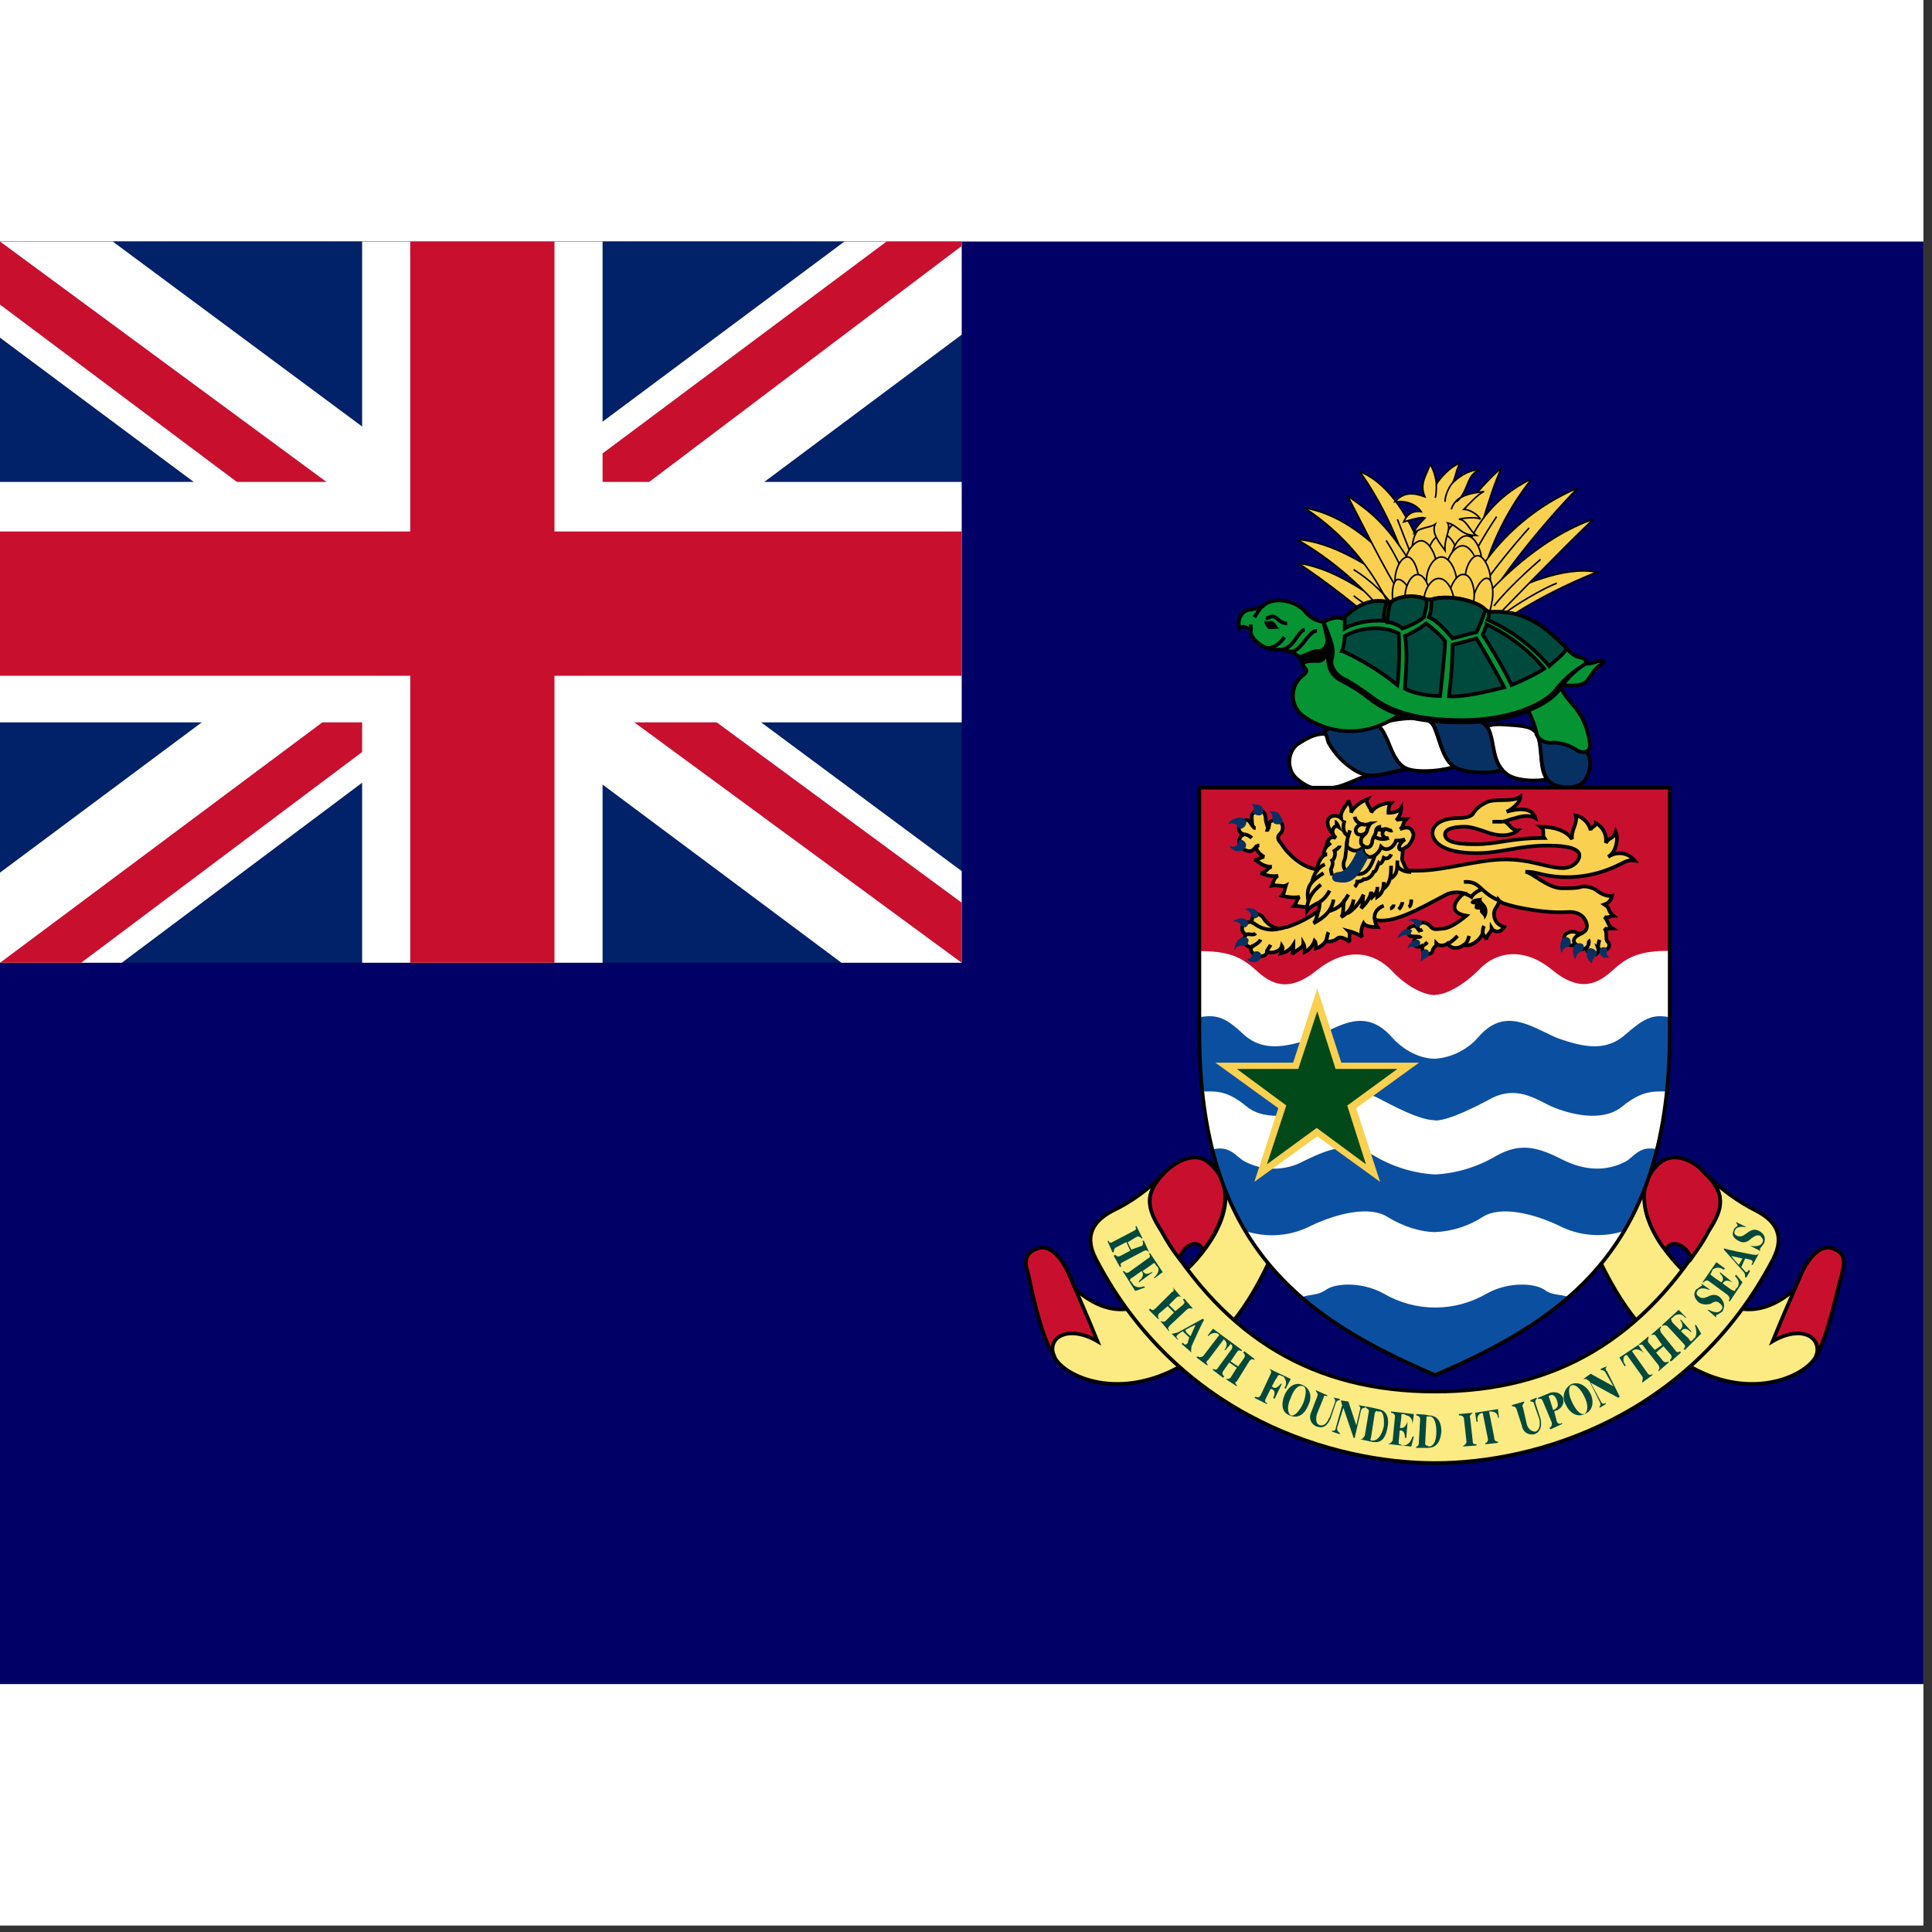 <svg width="75" height="75" viewBox="0 0 75 75" fill="none" xmlns="http://www.w3.org/2000/svg">
<rect x="0" y="0" width="75" height="75" fill="#333333" stroke="none"/>
<rect width="74.667" height="74.75" fill="white"/>
<g clip-path="url(#clip0_1_66678)">
<path d="M0 9.375H74.667V65.375H0V9.375Z" fill="#000066"/>
<path d="M0 9.375H37.333V37.375H0V9.375Z" fill="#012169"/>
<path d="M4.375 9.375L18.608 19.933L32.783 9.375H37.333V12.992L23.333 23.433L37.333 33.817V37.375H32.667L18.667 26.933L4.725 37.375H0V33.875L13.942 23.492L0 13.108V9.375H4.375Z" fill="white"/>
<path d="M24.733 25.767L37.333 35.042V37.375L21.525 25.767H24.733ZM14 26.933L14.35 28.975L3.15 37.375H0L14 26.933ZM37.333 9.375V9.55L22.808 20.517L22.925 17.95L34.417 9.375H37.333ZM0 9.375L13.942 19.642H10.442L0 11.825V9.375Z" fill="#C8102E"/>
<path d="M14.058 9.375V37.375H23.392V9.375H14.058ZM0 18.708V28.042H37.333V18.708H0Z" fill="white"/>
<path d="M0 20.633V26.233H37.333V20.633H0ZM15.925 9.375V37.375H21.525V9.375H15.925Z" fill="#C8102E"/>
<path d="M40.898 52.607C41.193 53.38 43.287 54.407 45.727 53.095C47.384 52.16 48.451 50.859 49.478 48.521C49.763 47.931 49.915 47.199 49.234 46.762C48.695 46.366 47.811 45.928 47.424 45.542C47.231 45.339 47.038 45.197 46.896 45.054C46.997 45.156 47.089 45.247 47.18 45.39C48.156 46.559 47.14 48.267 46.062 49.293C45.279 50.025 43.877 51.825 41.823 50.117C41.386 49.73 40.359 51.337 40.908 52.607H40.898Z" fill="#FCEA83" stroke="black" stroke-width="0.142"/>
<path d="M70.521 52.607C70.176 53.38 68.082 54.407 65.692 53.095C64.046 52.16 62.968 50.859 61.901 48.521C61.657 47.931 61.504 47.199 62.185 46.762C62.724 46.366 63.608 45.928 63.995 45.542C64.188 45.339 64.33 45.197 64.523 45.054C64.422 45.156 64.33 45.247 64.239 45.39C63.263 46.559 64.279 48.267 65.306 49.293C66.089 50.025 67.543 51.825 69.596 50.117C70.033 49.73 71.009 51.337 70.511 52.607H70.521Z" fill="#FCEA83" stroke="black" stroke-width="0.142"/>
<path d="M55.71 56.796C59.603 56.796 65.601 55.037 68.824 48.897C69.352 47.88 68.824 47.342 68.183 47.006C67.459 46.641 66.8 46.161 66.231 45.583C67.014 46.365 66.862 46.904 66.333 47.779C63.842 51.926 60.437 54.02 55.71 54.02C50.983 54.02 47.577 51.926 45.086 47.779C44.558 46.904 44.405 46.365 45.137 45.593C44.577 46.178 43.916 46.657 43.185 47.006C42.555 47.342 42.016 47.88 42.555 48.897C45.767 55.037 51.806 56.796 55.71 56.796Z" fill="#FCEA83" stroke="black" stroke-width="0.142"/>
<path d="M46.692 48.561C46.591 48.073 45.971 48.267 45.778 48.856C45.514 48.519 45.283 48.158 45.086 47.779C44.507 46.904 44.405 46.315 45.239 45.491C45.625 45.105 46.408 44.658 46.936 45.146C48.055 46.071 47.475 47.585 46.692 48.561Z" fill="#C8102E" stroke="black" stroke-width="0.142"/>
<path d="M64.676 48.561C64.778 48.073 65.459 48.267 65.652 48.856C65.896 48.511 66.14 48.175 66.333 47.779C66.912 46.904 67.014 46.315 66.129 45.491C65.794 45.105 65.011 44.658 64.432 45.146C63.354 46.071 63.893 47.585 64.676 48.561Z" fill="#C8102E" stroke="black" stroke-width="0.142"/>
<path d="M40.898 52.607C40.41 51.876 40.024 49.964 39.922 49.486C39.78 49.049 39.729 48.653 40.268 48.47C40.806 48.267 41.284 48.948 41.528 49.537C41.772 50.117 42.169 50.991 42.606 52.069C41.528 51.438 40.654 51.865 40.898 52.607Z" fill="#C8102E" stroke="black" stroke-width="0.142"/>
<path d="M70.521 52.607C70.958 51.876 71.345 49.964 71.497 49.486C71.599 49.049 71.69 48.653 71.151 48.47C70.613 48.267 70.135 48.948 69.891 49.537C69.647 50.117 69.251 50.991 68.813 52.069C69.891 51.438 70.714 51.865 70.521 52.607Z" fill="#C8102E" stroke="black" stroke-width="0.142"/>
<path d="M43.724 48.216L43.338 48.419C43.236 48.46 43.236 48.561 43.236 48.612H43.185L42.992 48.175H43.043C43.043 48.216 43.094 48.277 43.185 48.216L44.019 47.779C44.12 47.728 44.12 47.677 44.07 47.636L44.11 47.585L44.354 48.073H44.314C44.263 48.023 44.212 47.972 44.11 48.023L43.775 48.226L43.917 48.511L44.314 48.368C44.415 48.317 44.354 48.216 44.354 48.165H44.405L44.608 48.612C44.558 48.561 44.507 48.511 44.405 48.561L43.582 48.998C43.48 49.049 43.48 49.1 43.531 49.141L43.48 49.192L43.236 48.755L43.287 48.704C43.338 48.755 43.389 48.805 43.49 48.755L43.877 48.551L43.724 48.216Z" fill="#00493D"/>
<path d="M44.558 48.856C44.659 48.805 44.659 48.755 44.598 48.653H44.649L45.137 49.385L44.802 49.629V49.588C44.995 49.436 44.995 49.242 44.944 49.192C44.893 49.141 44.842 49.09 44.842 49.049C44.802 49.049 44.802 48.998 44.7 49.1L44.354 49.344C44.405 49.385 44.456 49.537 44.7 49.385H44.751L44.212 49.781V49.73C44.456 49.527 44.354 49.385 44.314 49.344L43.968 49.588C43.866 49.629 43.866 49.69 43.866 49.73C43.917 49.73 43.917 49.781 43.968 49.832C44.019 49.934 44.171 50.025 44.405 49.934L44.456 49.974L44.07 50.117L43.582 49.344H43.633C43.673 49.385 43.734 49.446 43.826 49.385L44.558 48.856Z" fill="#00493D"/>
<path d="M45.33 50.706L44.995 50.991C44.944 51.042 44.944 51.144 44.995 51.194H44.944L44.598 50.849L44.649 50.798C44.7 50.849 44.751 50.9 44.852 50.798L45.483 50.168C45.584 50.117 45.584 50.066 45.523 49.964L45.869 50.371C45.818 50.31 45.727 50.31 45.666 50.371L45.381 50.656L45.625 50.9L45.92 50.656C46.022 50.554 45.971 50.513 45.92 50.452L45.971 50.411L46.306 50.798H46.255C46.215 50.798 46.154 50.757 46.062 50.849L45.432 51.438C45.33 51.54 45.33 51.581 45.381 51.631V51.682L45.046 51.286C45.086 51.286 45.188 51.337 45.239 51.286L45.574 50.95L45.33 50.706Z" fill="#00493D"/>
<path d="M46.062 51.733L46.215 51.875L46.408 51.438C46.408 51.438 46.255 51.479 46.011 51.632L46.062 51.733L46.011 51.774L45.91 51.672C45.869 51.723 45.818 51.723 45.767 51.774C45.625 51.875 45.666 51.926 45.727 51.977V52.018L45.483 51.774H45.523L45.727 51.723L46.692 51.194L46.743 51.235C46.743 51.235 46.692 51.286 46.255 52.262C46.255 52.363 46.215 52.404 46.255 52.506L45.869 52.17L45.92 52.119C45.971 52.221 46.062 52.221 46.113 52.119C46.113 52.069 46.164 51.967 46.164 51.916L46.011 51.774L46.062 51.723V51.733Z" fill="#00493D"/>
<path d="M46.449 52.699L46.499 52.648C46.55 52.699 46.601 52.699 46.703 52.648L47.333 51.825L47.282 51.774C47.18 51.723 47.038 51.723 46.896 51.876V51.825L47.089 51.581L47.821 52.12L47.577 52.404H47.526C47.668 52.262 47.628 52.069 47.526 52.018V51.967L46.896 52.801C46.794 52.851 46.845 52.943 46.896 52.994H46.845L46.449 52.699Z" fill="#00493D"/>
<path d="M47.719 52.892L47.475 53.238C47.424 53.339 47.475 53.38 47.526 53.441L47.475 53.482L47.089 53.187V53.136C47.191 53.187 47.231 53.187 47.282 53.095L47.821 52.363C47.861 52.262 47.821 52.211 47.77 52.16L47.821 52.119L48.207 52.404V52.455C48.105 52.404 48.065 52.404 48.004 52.506L47.77 52.851L48.065 53.044L48.309 52.699C48.349 52.597 48.309 52.556 48.258 52.506L48.309 52.455L48.695 52.75V52.8C48.644 52.75 48.553 52.75 48.492 52.851L48.014 53.624C47.912 53.675 47.963 53.726 48.014 53.776V53.817L47.577 53.532H47.628C47.668 53.532 47.729 53.532 47.77 53.482L48.014 53.095L47.719 52.892Z" fill="#00493D"/>
<path d="M48.695 54.264L48.746 54.214C48.797 54.264 48.888 54.264 48.939 54.163L49.325 53.339C49.376 53.238 49.325 53.187 49.275 53.136L50.108 53.532L49.905 53.919L49.864 53.868C50.007 53.675 49.864 53.482 49.813 53.431C49.763 53.431 49.712 53.38 49.671 53.38C49.62 53.38 49.62 53.38 49.569 53.482C49.519 53.532 49.376 53.817 49.376 53.817C49.427 53.868 49.519 53.97 49.722 53.715H49.763L49.478 54.305L49.427 54.264C49.569 53.959 49.376 53.919 49.325 53.919L49.132 54.305C49.081 54.407 49.132 54.458 49.183 54.458V54.508L48.695 54.264Z" fill="#00493D"/>
<path d="M50.108 54.946C49.966 54.844 49.966 54.549 50.108 54.264C50.21 53.959 50.403 53.726 50.596 53.817C50.739 53.868 50.698 54.163 50.596 54.458C50.444 54.793 50.251 54.986 50.108 54.946H50.057C50.403 55.088 50.647 54.895 50.789 54.549C50.932 54.264 50.891 53.919 50.586 53.776C50.301 53.624 50.007 53.817 49.864 54.163C49.722 54.508 49.763 54.844 50.068 54.946H50.108Z" fill="#00493D"/>
<path d="M51.613 55.037L51.816 54.458C51.857 54.356 51.816 54.305 51.765 54.254L52.009 54.305V54.356C51.958 54.356 51.907 54.356 51.857 54.458L51.663 55.037C51.562 55.281 51.42 55.474 51.135 55.383C50.932 55.332 50.789 55.088 50.891 54.844L51.135 54.214C51.176 54.112 51.135 54.061 51.084 54.01V53.97L51.521 54.163V54.214C51.47 54.163 51.379 54.163 51.379 54.264L51.125 54.885C51.074 55.078 51.074 55.271 51.226 55.322C51.369 55.373 51.511 55.271 51.602 55.027L51.613 55.037Z" fill="#00493D"/>
<path d="M52.06 54.407C52.06 54.356 52.06 54.356 52.009 54.356L52.345 54.407L52.65 55.332L52.792 54.742C52.833 54.641 52.792 54.6 52.741 54.549L53.026 54.6L52.985 54.651C52.934 54.651 52.883 54.651 52.833 54.752L52.589 55.82H52.548L52.151 54.651L51.907 55.434C51.907 55.576 51.958 55.576 52.009 55.627V55.678L51.714 55.576V55.525C51.765 55.576 51.857 55.525 51.857 55.423L52.101 54.549L52.06 54.407Z" fill="#00493D"/>
<path d="M53.717 55.383C53.615 55.82 53.412 55.921 53.321 55.921H53.219C53.219 55.921 53.178 55.871 53.219 55.82L53.371 54.844C53.422 54.793 53.422 54.742 53.473 54.793H53.575C53.666 54.793 53.758 54.996 53.717 55.383L53.859 55.434C53.961 54.946 53.758 54.742 53.514 54.702C53.321 54.651 53.026 54.6 53.026 54.6V54.651C53.077 54.702 53.178 54.702 53.127 54.854L52.985 55.718C52.934 55.82 52.883 55.871 52.833 55.871H52.792L53.27 55.972C53.514 56.013 53.758 55.972 53.859 55.434L53.717 55.383Z" fill="#00493D"/>
<path d="M54.154 54.986C54.154 54.885 54.053 54.844 54.002 54.844V54.793L54.886 54.895L54.835 55.281C54.835 55.037 54.683 54.946 54.591 54.946C54.541 54.895 54.49 54.895 54.439 54.895C54.398 54.895 54.398 54.895 54.398 55.037L54.347 55.434C54.398 55.434 54.541 55.474 54.642 55.19L54.591 55.82H54.541C54.541 55.525 54.398 55.525 54.337 55.525L54.297 55.962C54.297 56.064 54.297 56.064 54.347 56.064L54.449 56.115C54.591 56.115 54.734 56.064 54.835 55.769H54.886L54.785 56.155L53.859 56.054C53.961 56.054 54.002 56.013 54.063 55.922L54.154 54.986Z" fill="#00493D"/>
<path d="M55.76 55.576C55.76 56.013 55.608 56.155 55.466 56.155C55.415 56.115 55.415 56.115 55.364 56.115L55.323 56.064L55.374 55.047C55.374 54.986 55.374 54.986 55.415 54.986H55.516C55.618 54.986 55.76 55.139 55.76 55.576H55.953C55.953 55.088 55.71 54.946 55.466 54.946C55.262 54.895 54.978 54.895 54.978 54.895V54.946C55.028 54.946 55.13 54.986 55.13 55.088L55.079 56.013C55.079 56.115 55.028 56.155 54.978 56.155V56.206H55.415C55.659 56.206 55.903 56.105 55.953 55.576H55.75H55.76Z" fill="#00493D"/>
<path d="M57.173 55.962C57.173 56.064 57.224 56.064 57.316 56.064V56.115L56.777 56.155C56.828 56.115 56.929 56.054 56.929 55.962L56.828 55.047C56.777 54.946 56.726 54.946 56.635 54.946V54.895L57.173 54.844C57.123 54.895 57.021 54.946 57.072 55.047L57.173 55.962Z" fill="#00493D"/>
<path d="M57.661 56.064V56.013C57.712 56.013 57.763 55.962 57.763 55.871L57.56 54.854H57.509C57.407 54.895 57.316 54.986 57.367 55.19H57.316L57.265 54.844L58.149 54.702L58.19 55.037H58.149C58.149 54.844 57.997 54.793 57.844 54.793H57.804L58.007 55.81C58.007 55.911 58.048 55.962 58.149 55.962V56.013L57.661 56.064Z" fill="#00493D"/>
<path d="M59.756 55.088L59.552 54.508C59.552 54.407 59.461 54.407 59.41 54.407V54.356L59.654 54.254V54.305C59.603 54.356 59.603 54.356 59.603 54.458L59.806 55.088C59.847 55.291 59.847 55.576 59.562 55.678C59.359 55.718 59.125 55.627 59.075 55.332L58.871 54.702C58.831 54.6 58.78 54.6 58.729 54.6L58.678 54.549L59.166 54.407V54.458C59.125 54.508 59.064 54.559 59.125 54.651L59.268 55.281C59.318 55.484 59.471 55.576 59.603 55.576C59.756 55.525 59.806 55.332 59.756 55.088Z" fill="#00493D"/>
<path d="M60.294 54.742C60.528 54.641 60.487 54.508 60.437 54.356C60.386 54.214 60.294 54.112 60.193 54.163C60.142 54.163 60.091 54.214 60.142 54.264L60.294 54.742L60.335 54.793L60.437 55.19C60.487 55.291 60.579 55.291 60.64 55.23V55.281L60.193 55.484L60.142 55.434C60.243 55.383 60.243 55.332 60.243 55.23L59.898 54.407C59.847 54.264 59.796 54.305 59.705 54.305V54.264L60.193 54.061C60.396 54.02 60.579 54.061 60.681 54.264C60.731 54.508 60.63 54.651 60.437 54.752C60.386 54.752 60.335 54.793 60.335 54.793L60.294 54.742Z" fill="#00493D"/>
<path d="M61.504 54.885C61.362 54.946 61.169 54.742 61.016 54.407C60.874 54.112 60.874 53.817 61.016 53.776C61.169 53.726 61.362 53.919 61.504 54.214C61.657 54.508 61.657 54.793 61.504 54.895C61.809 54.793 61.901 54.458 61.748 54.112C61.606 53.817 61.311 53.624 61.016 53.726C60.948 53.76 60.887 53.808 60.837 53.866C60.788 53.924 60.751 53.992 60.728 54.065C60.705 54.138 60.697 54.215 60.705 54.291C60.712 54.367 60.735 54.441 60.772 54.508C60.925 54.844 61.219 55.037 61.504 54.895V54.885Z" fill="#00493D"/>
<path d="M61.555 53.533H61.463L61.748 53.329L62.633 53.817L62.328 53.289C62.287 53.187 62.185 53.187 62.145 53.187V53.136L62.389 53.034C62.338 53.095 62.287 53.136 62.389 53.238L62.877 54.214L62.826 54.264L61.748 53.675L62.145 54.407C62.185 54.508 62.287 54.508 62.338 54.458V54.508L62.094 54.651V54.6C62.145 54.549 62.145 54.498 62.094 54.407L61.707 53.624L61.555 53.522V53.533Z" fill="#00493D"/>
<path d="M63.751 53.675V53.624C63.751 53.573 63.802 53.522 63.751 53.431L63.161 52.607H63.11C63.009 52.648 62.968 52.851 63.11 52.994L63.07 53.044L62.866 52.699L63.598 52.211L63.802 52.516C63.649 52.363 63.497 52.363 63.405 52.414L63.354 52.455L63.944 53.288C63.995 53.39 64.086 53.39 64.147 53.339V53.38L63.751 53.675Z" fill="#00493D"/>
<path d="M64.29 52.506L64.574 52.851C64.625 52.892 64.727 52.892 64.778 52.851V52.892L64.381 53.238V53.187C64.432 53.136 64.432 53.085 64.381 52.994L63.802 52.262C63.751 52.16 63.7 52.211 63.598 52.211L63.995 51.876V51.926C63.995 51.967 63.944 52.028 63.995 52.12L64.239 52.404L64.523 52.211L64.29 51.876C64.239 51.774 64.137 51.825 64.086 51.825L64.483 51.479V51.53C64.432 51.581 64.432 51.632 64.483 51.733L65.062 52.455C65.113 52.506 65.164 52.506 65.215 52.455L65.255 52.506L64.869 52.851L64.818 52.801C64.869 52.75 64.92 52.699 64.869 52.597L64.574 52.262L64.29 52.506Z" fill="#00493D"/>
<path d="M64.727 51.479C64.676 51.438 64.574 51.438 64.523 51.479V51.438L65.164 50.849L65.459 51.144H65.408C65.255 50.94 65.062 51.042 64.971 51.093C64.971 51.144 64.92 51.144 64.869 51.194C64.869 51.194 64.869 51.235 64.92 51.337L65.215 51.632C65.255 51.581 65.408 51.479 65.215 51.235H65.255L65.652 51.682V51.723C65.408 51.479 65.306 51.621 65.255 51.682L65.56 51.967C65.601 52.069 65.652 52.069 65.652 52.069L65.794 51.926C65.845 51.876 65.896 51.723 65.794 51.438H65.845L66.038 51.774L65.408 52.404L65.357 52.364C65.408 52.313 65.459 52.262 65.357 52.16L64.727 51.479Z" fill="#00493D"/>
<path d="M65.896 50.117C65.845 50.168 65.845 50.269 65.936 50.32C66.038 50.412 66.14 50.412 66.333 50.32C66.434 50.269 66.618 50.218 66.77 50.361C67.014 50.605 66.912 50.798 66.872 50.9C66.821 50.95 66.719 51.001 66.668 51.042C66.618 51.042 66.618 51.042 66.618 51.093V51.144L66.282 50.849H66.333C66.526 50.95 66.719 50.991 66.821 50.849C66.922 50.747 66.821 50.645 66.77 50.605C66.668 50.503 66.567 50.503 66.424 50.605C66.282 50.656 66.089 50.656 65.936 50.554C65.743 50.361 65.743 50.218 65.835 50.066L66.038 49.924C66.089 49.924 66.089 49.924 66.038 49.822L66.384 50.066H66.333C66.089 49.964 65.936 50.025 65.896 50.117Z" fill="#00493D"/>
<path d="M66.333 49.73C66.231 49.68 66.18 49.73 66.13 49.781H66.089L66.628 48.998L66.963 49.242L66.912 49.293C66.852 49.241 66.774 49.212 66.694 49.212C66.614 49.212 66.536 49.241 66.475 49.293C66.475 49.344 66.424 49.395 66.424 49.436C66.384 49.436 66.384 49.486 66.475 49.537C66.526 49.588 66.821 49.781 66.821 49.781C66.872 49.73 66.963 49.629 66.77 49.436V49.385L67.258 49.781C66.963 49.629 66.912 49.781 66.872 49.822L67.207 50.066C67.309 50.117 67.35 50.117 67.35 50.117C67.35 50.066 67.4 50.015 67.451 49.974C67.502 49.873 67.553 49.73 67.35 49.537L67.4 49.486L67.644 49.781L67.156 50.513H67.106C67.156 50.412 67.156 50.361 67.065 50.269L66.333 49.73Z" fill="#00493D"/>
<path d="M67.644 48.856L67.502 49.1C67.299 48.897 67.207 48.755 67.207 48.755L67.644 48.856H67.746C67.797 48.856 67.888 48.897 67.939 48.897C68.081 48.948 68.041 48.998 67.99 49.1H68.041L68.285 48.653C68.183 48.755 68.132 48.704 68.041 48.704C67.014 48.511 66.922 48.46 66.922 48.46V48.511L67.695 49.385C67.746 49.436 67.746 49.537 67.746 49.588H67.797L67.939 49.344L67.888 49.293C67.837 49.395 67.787 49.436 67.695 49.293L67.594 49.192L67.746 48.856H67.644Z" fill="#00493D"/>
<path d="M67.35 47.779C67.309 47.829 67.309 47.931 67.451 47.982C67.594 48.023 67.654 47.982 67.797 47.88C67.939 47.779 68.081 47.677 68.275 47.779C68.58 47.931 68.519 48.175 68.478 48.267L68.325 48.47V48.561L67.939 48.358C68.183 48.409 68.376 48.358 68.427 48.216C68.478 48.114 68.376 48.023 68.325 47.972C68.224 47.931 68.132 47.972 67.99 48.073C67.837 48.216 67.685 48.277 67.502 48.175C67.299 48.073 67.207 47.931 67.299 47.779C67.299 47.677 67.4 47.636 67.451 47.585C67.451 47.535 67.451 47.535 67.4 47.484V47.443L67.797 47.636H67.746C67.502 47.585 67.35 47.687 67.35 47.779Z" fill="#00493D"/>
<path d="M51.958 30.537C51.328 30.68 50.891 30.73 50.301 30.192C49.915 29.805 50.006 29.124 50.403 28.87C50.84 28.585 51.226 28.392 51.765 28.535C52.304 28.687 53.717 29.998 53.371 30.049C53.026 30.049 52.497 30.385 51.958 30.537Z" fill="white" stroke="black" stroke-width="0.142"/>
<path d="M53.463 28.199C53.666 28.047 53.91 27.955 54.54 27.894C55.13 27.854 55.557 27.854 55.709 28.301C55.913 28.829 56.055 29.46 56.441 29.755C56.197 29.897 54.977 30.049 54.54 29.805C53.961 29.511 53.808 28.382 53.473 28.199H53.463Z" fill="white" stroke="black" stroke-width="0.142"/>
<path d="M57.661 28.25C57.854 28.098 58.098 28.098 58.729 28.148C59.359 28.199 59.603 28.25 59.745 28.687C59.898 29.175 59.745 29.805 60.05 30.242C59.745 30.344 58.779 30.344 58.434 29.998C57.905 29.612 57.946 28.484 57.661 28.24V28.25Z" fill="white" stroke="black" stroke-width="0.142"/>
<path d="M60.579 28.535C60.142 28.433 59.847 28.392 59.664 28.535C59.898 28.829 59.705 29.998 60.193 30.385C60.528 30.629 61.413 30.69 61.606 30.141C61.85 29.653 61.85 28.921 60.589 28.535H60.579Z" fill="#073163" stroke="black" stroke-width="0.142"/>
<path d="M55.567 28.047C55.709 27.904 56.004 27.854 56.584 27.854C57.224 27.854 57.6 27.955 57.804 28.341C58.007 28.829 57.946 29.46 58.292 29.856C58.149 30.049 56.828 30.049 56.441 29.755C55.903 29.409 55.852 28.291 55.567 28.047Z" fill="#073163" stroke="black" stroke-width="0.142"/>
<path d="M51.43 28.484C51.43 28.24 51.765 28.199 52.65 28.148C53.514 28.047 53.564 28.098 53.859 28.728C54.002 29.073 54.195 29.653 54.591 29.846C53.514 30.1 53.168 30.242 52.589 29.897C52.165 29.632 51.816 29.265 51.572 28.829C51.521 28.687 51.521 28.535 51.419 28.484H51.43Z" fill="#073163" stroke="black" stroke-width="0.142"/>
<path d="M53.768 23.523C52.741 22.74 51.521 22.008 50.403 21.866C51.57 22.644 52.678 23.507 53.717 24.448" fill="#F9D050"/>
<path d="M53.768 23.523C52.741 22.74 51.521 22.008 50.403 21.866C51.57 22.644 52.678 23.507 53.717 24.448" stroke="black" stroke-width="0.061"/>
<path d="M54.347 22.791C53.127 21.957 51.714 21.032 50.352 20.941C51.627 21.679 52.762 22.636 53.707 23.767" fill="#F9D050"/>
<path d="M54.347 22.791C53.127 21.957 51.714 21.032 50.352 20.941C51.627 21.679 52.762 22.636 53.707 23.767" stroke="black" stroke-width="0.061"/>
<path d="M55.903 21.429C56.453 20.178 57.268 19.061 58.292 18.155C57.804 19.182 57.275 21.276 57.021 22.11" fill="#F9D050"/>
<path d="M55.903 21.429C56.453 20.178 57.268 19.061 58.292 18.155C57.804 19.182 57.275 21.276 57.021 22.11" stroke="black" stroke-width="0.061"/>
<path d="M56.98 21.185C57.451 20.039 58.337 19.113 59.461 18.592C58.617 19.646 57.988 20.855 57.611 22.151" fill="#F9D050"/>
<path d="M56.98 21.185C57.451 20.039 58.337 19.113 59.461 18.592C58.617 19.646 57.988 20.855 57.611 22.151" stroke="black" stroke-width="0.061"/>
<path d="M57.417 22.15C58.351 20.722 59.689 19.603 61.26 18.938C60.04 20.158 58.241 22.394 57.804 23.279" fill="#F9D050"/>
<path d="M57.417 22.15C58.351 20.722 59.689 19.603 61.26 18.938C60.04 20.158 58.241 22.394 57.804 23.279" stroke="black" stroke-width="0.061"/>
<path d="M58.099 23.228C58.973 22.74 60.731 21.957 61.992 22.212C61.219 22.496 58.881 23.564 57.855 24.55" fill="#F9D050"/>
<path d="M58.099 23.228C58.973 22.74 60.731 21.957 61.992 22.212C61.219 22.496 58.881 23.564 57.855 24.55" stroke="black" stroke-width="0.061"/>
<path d="M57.905 22.882C58.729 22.008 60.244 20.697 61.85 20.158C60.681 21.276 58.19 23.818 57.855 24.204" fill="#F9D050"/>
<path d="M57.905 22.882C58.729 22.008 60.244 20.697 61.85 20.158C60.681 21.276 58.19 23.818 57.855 24.204" stroke="black" stroke-width="0.061"/>
<path d="M55.567 22.354C54.978 20.544 54.103 18.846 52.792 18.308C53.837 19.801 54.563 21.493 54.927 23.279" fill="#F9D050"/>
<path d="M55.567 22.354C54.978 20.544 54.103 18.846 52.792 18.308C53.837 19.801 54.563 21.493 54.927 23.279" stroke="black" stroke-width="0.061"/>
<path d="M54.439 22.303C53.473 21.134 52.151 19.965 50.647 19.721C52.121 20.686 53.286 22.055 54.002 23.665" fill="#F9D050"/>
<path d="M54.439 22.303C53.473 21.134 52.151 19.965 50.647 19.721C52.121 20.686 53.286 22.055 54.002 23.665" stroke="black" stroke-width="0.061"/>
<path d="M54.988 22.252C53.768 20.056 52.833 19.67 52.304 19.233C52.741 20.056 53.809 22.252 54.439 23.177" fill="#F9D050"/>
<path d="M54.988 22.252C53.768 20.056 52.833 19.67 52.304 19.233C52.741 20.056 53.809 22.252 54.439 23.177" stroke="black" stroke-width="0.061"/>
<path d="M52.548 22.11C53.243 22.547 53.839 23.125 54.297 23.807" stroke="black" stroke-width="0.061"/>
<path d="M52.548 23.126C52.833 23.37 53.371 23.665 53.859 24.102L52.548 23.126Z" fill="#F9D050"/>
<path d="M52.548 23.126C52.833 23.37 53.371 23.665 53.859 24.102" stroke="black" stroke-width="0.061"/>
<path d="M58.343 23.858C58.831 23.472 59.898 22.842 60.437 22.638L58.343 23.858Z" fill="#F9D050"/>
<path d="M58.343 23.858C58.831 23.472 59.898 22.842 60.437 22.638" stroke="black" stroke-width="0.061"/>
<path d="M57.997 23.523C58.485 22.883 59.461 22.008 59.806 21.713L57.997 23.523Z" fill="#F9D050"/>
<path d="M57.997 23.523C58.485 22.883 59.461 22.008 59.806 21.713" stroke="black" stroke-width="0.061"/>
<path d="M59.359 20.493C58.704 21.227 58.087 21.994 57.509 22.791L59.359 20.493Z" fill="#F9D050"/>
<path d="M59.359 20.493C58.704 21.227 58.087 21.994 57.509 22.791" stroke="black" stroke-width="0.061"/>
<path d="M58.099 20.056C57.637 20.739 57.229 21.456 56.879 22.201L58.099 20.056Z" fill="#F9D050"/>
<path d="M58.099 20.056C57.637 20.739 57.229 21.456 56.879 22.201" stroke="black" stroke-width="0.061"/>
<path d="M54.246 20.158C54.541 20.941 55.079 22.252 55.262 22.791L54.246 20.158Z" fill="#F9D050"/>
<path d="M54.246 20.158C54.541 20.941 55.079 22.252 55.262 22.791" stroke="black" stroke-width="0.061"/>
<path d="M53.809 20.981C54.012 21.286 54.398 21.957 54.541 22.445L53.809 20.981Z" fill="#F9D050"/>
<path d="M53.809 20.981C54.012 21.286 54.398 21.957 54.541 22.445" stroke="black" stroke-width="0.061"/>
<path d="M55.466 20.737C55.466 20.3 55.76 19.823 56.055 19.823C56.391 19.823 56.635 20.402 56.635 20.737C56.635 21.134 56.34 21.469 56.055 21.469C55.75 21.469 55.466 21.185 55.466 20.737Z" fill="#F9D050" stroke="black" stroke-width="0.061"/>
<path d="M54.835 21.134C54.886 20.646 55.222 20.26 55.517 20.3C55.811 20.351 55.954 20.941 55.903 21.276C55.852 21.663 55.517 21.957 55.273 21.907C55.029 21.907 54.785 21.571 54.835 21.134Z" fill="#F9D050" stroke="black" stroke-width="0.061"/>
<path d="M56.147 21.276C56.045 20.839 56.248 20.361 56.543 20.3C56.828 20.26 57.123 20.737 57.173 21.134C57.275 21.52 57.021 21.907 56.777 21.907C56.543 21.957 56.198 21.713 56.147 21.276Z" fill="#F9D050" stroke="black" stroke-width="0.061"/>
<path d="M55.415 21.663C55.415 21.185 55.71 20.748 56.004 20.748C56.34 20.748 56.584 21.276 56.584 21.663C56.584 22.059 56.299 22.394 56.004 22.394C55.71 22.394 55.415 22.11 55.415 21.663Z" fill="#F9D050" stroke="black" stroke-width="0.061"/>
<path d="M54.541 21.907C54.541 21.469 54.886 20.992 55.171 20.992C55.476 20.992 55.76 21.571 55.76 21.907C55.76 22.303 55.415 22.638 55.171 22.638C54.886 22.638 54.541 22.354 54.541 21.907Z" fill="#F9D050" stroke="black" stroke-width="0.061"/>
<path d="M56.34 21.713C56.34 21.276 56.645 20.799 56.929 20.799C57.265 20.799 57.509 21.378 57.509 21.713C57.509 22.11 57.224 22.445 56.929 22.445C56.635 22.445 56.34 22.151 56.34 21.713Z" fill="#F9D050" stroke="black" stroke-width="0.061"/>
<path d="M56.147 22.11C56.147 21.622 56.492 21.185 56.777 21.185C57.082 21.185 57.367 21.713 57.367 22.1C57.367 22.496 57.072 22.842 56.777 22.842C56.492 22.842 56.147 22.537 56.147 22.11Z" fill="#F9D050" stroke="black" stroke-width="0.061"/>
<path d="M55.374 22.547C55.374 22.059 55.659 21.622 55.954 21.622C56.299 21.622 56.543 22.201 56.543 22.537C56.543 22.943 56.238 23.279 55.954 23.279C55.659 23.279 55.364 22.974 55.364 22.547H55.374Z" fill="#F9D050" stroke="black" stroke-width="0.061"/>
<path d="M54.154 22.547C54.154 22.059 54.398 21.622 54.642 21.622C54.886 21.622 55.079 22.201 55.079 22.537C55.079 22.943 54.835 23.279 54.642 23.279C54.398 23.279 54.154 22.974 54.154 22.547Z" fill="#F9D050" stroke="black" stroke-width="0.061"/>
<path d="M56.879 22.456C56.879 22.008 57.123 21.571 57.367 21.571C57.611 21.571 57.855 22.11 57.855 22.445C57.855 22.882 57.56 23.177 57.367 23.177C57.123 23.177 56.879 22.882 56.879 22.445V22.456Z" fill="#F9D050" stroke="black" stroke-width="0.061"/>
<path d="M57.173 23.269C57.275 22.791 57.56 22.394 57.753 22.455C57.956 22.496 57.997 23.076 57.905 23.421C57.855 23.858 57.56 24.102 57.367 24.052C57.163 24.011 57.072 23.665 57.163 23.279L57.173 23.269Z" fill="#F9D050" stroke="black" stroke-width="0.061"/>
<path d="M56.248 23.126C56.299 22.689 56.584 22.252 56.828 22.303C57.123 22.303 57.265 22.882 57.224 23.218C57.173 23.665 56.919 23.96 56.685 23.909C56.441 23.909 56.198 23.564 56.248 23.126Z" fill="#F9D050" stroke="black" stroke-width="0.061"/>
<path d="M54.886 23.269C54.734 22.791 54.439 22.456 54.246 22.496C54.053 22.547 54.002 23.126 54.103 23.472C54.205 23.858 54.49 24.102 54.683 24.052C54.835 24.011 54.988 23.665 54.886 23.279V23.269Z" fill="#F9D050" stroke="black" stroke-width="0.061"/>
<path d="M54.541 23.177C54.541 22.74 54.785 22.303 55.029 22.303C55.323 22.303 55.517 22.842 55.517 23.177C55.517 23.614 55.273 23.909 55.029 23.909C54.825 23.909 54.541 23.614 54.541 23.177Z" fill="#F9D050" stroke="black" stroke-width="0.061"/>
<path d="M55.273 23.37C55.273 22.882 55.567 22.455 55.852 22.455C56.198 22.455 56.442 22.984 56.442 23.37C56.442 23.767 56.147 24.102 55.852 24.102C55.567 24.102 55.273 23.808 55.273 23.37Z" fill="#F9D050" stroke="black" stroke-width="0.061"/>
<path d="M55.517 18.013C55.415 18.399 55.079 18.745 55.313 19.284C54.886 19.131 54.5 19.08 54.154 19.477C54.591 19.426 54.978 19.578 55.171 19.863C54.785 19.812 54.591 20.016 54.49 20.26C54.835 20.158 55.171 20.056 55.323 20.107C55.171 20.26 54.927 20.494 54.886 20.697C55.171 20.453 55.517 20.494 55.71 20.351C55.567 20.697 55.852 21.032 56.096 21.368C56.055 20.89 56.34 20.555 56.198 20.3C56.635 20.402 56.685 20.788 57.316 20.788C57.072 20.646 56.929 20.158 56.635 20.158C56.777 20.107 57.367 20.056 57.468 20.158C57.367 19.955 57.021 19.772 56.828 19.772C57.031 19.568 57.367 19.182 57.611 19.08C57.265 19.131 56.736 19.182 56.543 19.477C57.021 19.08 56.929 18.359 57.458 18.257C57.173 18.206 56.736 18.399 56.391 18.745C56.543 18.45 56.543 18.064 56.736 17.962C56.34 18.064 55.903 18.552 55.76 18.796C55.739 18.52 55.656 18.252 55.517 18.013Z" fill="#F9D050" stroke="black" stroke-width="0.061"/>
<path d="M55.76 18.796C55.76 18.938 55.76 19.233 55.71 19.324L55.76 18.796Z" fill="#F9D050"/>
<path d="M55.76 18.796C55.76 18.938 55.76 19.233 55.71 19.324" stroke="black" stroke-width="0.061"/>
<path d="M56.391 18.745C56.289 18.846 56.096 19.182 56.096 19.477L56.391 18.745Z" fill="#F9D050"/>
<path d="M56.391 18.745C56.289 18.846 56.096 19.182 56.096 19.477" stroke="black" stroke-width="0.061"/>
<path d="M56.685 19.324C56.518 19.424 56.395 19.584 56.34 19.772" stroke="black" stroke-width="0.061"/>
<path d="M51.521 24.153C51.175 24.153 50.891 24.011 50.688 23.767C50.352 23.32 49.427 23.126 49.031 23.523C48.888 23.625 48.695 23.625 48.553 23.665C48.309 23.665 48.014 23.909 48.105 24.397C48.309 24.245 48.349 24.397 48.502 24.397C48.604 24.346 48.553 24.448 48.553 24.539C48.553 24.783 49.081 25.271 49.569 25.221C50.108 25.221 50.352 25.424 50.444 25.526C50.596 25.658 50.494 25.617 50.596 25.861C50.738 26.003 50.789 26.054 50.545 26.247C50.434 26.34 50.345 26.456 50.284 26.587C50.222 26.717 50.191 26.86 50.191 27.005C50.191 27.149 50.222 27.292 50.284 27.423C50.345 27.554 50.434 27.669 50.545 27.762C51.175 28.24 52.782 28.982 54.591 27.559C56.34 26.197 59.064 26.979 59.267 27.457C59.511 27.955 59.603 28.24 59.654 28.484C59.705 28.687 59.949 28.88 60.294 28.829C60.63 28.829 61.016 28.972 61.209 29.124C61.463 29.267 61.799 29.226 61.707 28.779C61.504 27.416 60.681 27.223 60.589 26.593C61.067 26.634 61.402 26.634 61.606 26.44C61.748 26.247 61.941 25.902 62.145 25.81C62.287 25.709 62.287 25.607 62.094 25.658C61.85 25.709 61.707 25.81 61.26 25.759C59.024 25.515 52.741 23.808 51.521 24.153Z" fill="#059334" stroke="black" stroke-width="0.142"/>
<path d="M61.463 25.81C61.092 26.072 60.774 26.404 60.528 26.786C60.05 27.416 58.586 28.047 56.777 28.047C55.028 28.047 53.961 27.762 53.178 27.132C52.844 26.864 52.483 26.633 52.101 26.44C51.572 26.196 51.47 25.658 51.613 25.221C51.47 25.465 51.379 25.709 51.084 25.658C50.881 25.658 50.494 25.658 50.596 25.861C50.545 25.759 50.545 25.617 50.494 25.556L50.393 25.465C50.545 25.566 50.891 25.271 51.135 25.271C51.328 25.322 51.572 25.078 51.521 24.783L51.379 24.153C51.765 23.95 56.879 24.885 57.905 24.977C58.922 25.027 61.85 25.465 61.463 25.81Z" fill="black" stroke="black" stroke-width="0.142"/>
<path d="M52.202 23.96C52.69 23.472 53.27 23.228 53.859 23.37H54.002C54.307 23.126 54.977 23.076 55.374 23.269H55.567C56.147 23.076 57.265 23.269 57.661 23.665L57.804 23.767C59.125 23.665 59.898 24.245 60.823 25.18C60.925 25.282 61.067 25.465 61.311 25.515C61.606 25.566 61.657 25.719 61.413 25.861C61.022 26.103 60.677 26.413 60.396 26.776C59.949 27.366 58.536 27.955 56.777 27.955C55.079 27.955 54.053 27.65 53.27 27.071C52.833 26.735 52.497 26.542 52.253 26.39C51.958 26.288 51.572 25.902 51.714 25.515C51.816 25.129 51.572 24.641 51.379 24.153C51.521 24.052 51.907 23.909 52.101 24.011L52.202 23.96Z" fill="#059334" stroke="black" stroke-width="0.142"/>
<path d="M60.823 25.18C59.908 24.245 59.125 23.665 57.804 23.757C57.804 23.808 57.804 23.96 57.753 24.062C58.674 24.475 59.49 25.09 60.142 25.861C60.345 25.658 60.681 25.424 60.823 25.18Z" fill="#00493D" stroke="black" stroke-width="0.142"/>
<path d="M57.661 23.665C57.265 23.279 56.147 23.076 55.567 23.279C55.567 23.472 55.567 23.767 55.465 23.96C55.811 24.102 56.096 24.448 56.391 24.783C56.594 24.733 57.072 24.59 57.316 24.54C57.461 24.261 57.577 23.968 57.661 23.665Z" fill="#00493D" stroke="black" stroke-width="0.142"/>
<path d="M55.374 23.269C54.978 23.076 54.297 23.126 54.002 23.37C53.9 23.574 53.859 23.96 53.859 24.153C54.063 24.153 54.347 24.295 54.439 24.397C54.744 24.295 55.13 24.102 55.272 23.96C55.323 23.757 55.415 23.472 55.374 23.279V23.269Z" fill="#00493D" stroke="black" stroke-width="0.142"/>
<path d="M52.202 23.96C52.69 23.472 53.27 23.228 53.859 23.37C53.758 23.523 53.717 23.808 53.717 24.102C53.178 24.052 52.497 24.204 52.202 24.397V23.96Z" fill="#00493D" stroke="black" stroke-width="0.142"/>
<path d="M59.949 25.953C59.336 25.227 58.573 24.645 57.712 24.245C57.712 24.296 57.611 24.489 57.56 24.641C57.855 25.078 58.434 26.054 58.678 26.593C58.922 26.491 59.603 26.197 59.949 25.953Z" fill="#00493D" stroke="black" stroke-width="0.142"/>
<path d="M56.248 27.03C56.333 26.366 56.38 25.697 56.391 25.027C56.635 24.977 57.123 24.834 57.316 24.783C57.56 25.18 58.149 26.207 58.393 26.684C57.804 26.827 56.828 27.071 56.248 27.03Z" fill="#00493D" stroke="black" stroke-width="0.142"/>
<path d="M54.54 24.692C54.784 24.59 55.13 24.387 55.364 24.204C55.567 24.346 55.953 24.692 56.096 24.885C56.096 25.322 55.953 26.593 55.903 27.02C55.516 27.02 54.886 26.928 54.54 26.735C54.591 26.003 54.642 25.18 54.54 24.692Z" fill="#00493D" stroke="black" stroke-width="0.142"/>
<path d="M52.101 25.271C52.151 25.17 52.202 24.834 52.202 24.692C52.589 24.448 53.565 24.204 54.296 24.59C54.347 25.078 54.296 26.298 54.246 26.593C53.594 26.063 52.876 25.619 52.111 25.271H52.101Z" fill="#00493D" stroke="black" stroke-width="0.142"/>
<path d="M49.671 24.387C49.569 24.387 49.519 24.102 49.325 24.102C49.275 24.102 49.132 24.153 49.081 24.102C49.081 24.204 49.132 24.306 49.183 24.346C49.234 24.489 49.478 24.397 49.671 24.397V24.387Z" fill="black"/>
<path d="M49.671 25.221C50.25 25.221 50.352 24.489 50.647 24.448" stroke="black" stroke-width="0.142"/>
<path d="M50.006 25.271C50.444 25.475 50.789 24.448 51.125 24.489" stroke="black" stroke-width="0.142"/>
<path d="M49.132 24.011C49.275 24.011 49.376 23.808 49.62 24.052C49.722 24.153 49.864 24.204 49.966 24.204" stroke="black" stroke-width="0.142"/>
<path d="M49.864 24.733C49.661 25.038 49.325 25.221 49.132 25.129" stroke="black" stroke-width="0.142"/>
<path d="M49.031 23.523C48.888 23.625 48.797 23.808 48.695 23.96" stroke="black" stroke-width="0.142"/>
<path d="M48.553 24.245V24.489" stroke="black" stroke-width="0.142"/>
<path d="M64.818 30.588V40.083C64.818 48.317 60.925 51.144 55.71 53.38C50.495 51.144 46.56 48.317 46.56 40.083V30.578H64.818V30.588Z" fill="white"/>
<path d="M55.71 38.619C56.147 38.619 56.828 38.233 57.417 37.643C58.048 36.962 59.125 36.728 60.243 37.643C61.362 38.568 62.043 38.182 62.633 37.643C63.212 37.115 63.7 36.911 64.818 36.911V30.588H46.55V36.922C47.668 36.922 48.156 37.125 48.746 37.653C49.325 38.192 50.007 38.578 51.135 37.653C52.304 36.739 53.321 36.972 54.002 37.653C54.541 38.243 55.222 38.629 55.71 38.629V38.619Z" fill="#C8102E"/>
<path d="M55.71 43.499C56.299 43.499 57.468 42.858 57.753 42.716C58.831 42.076 59.603 42.665 60.243 42.96C60.925 43.245 62.185 43.59 62.968 42.96C63.751 42.32 64.188 42.37 64.727 42.37C64.828 41.639 64.828 40.907 64.828 40.083V39.493C64.137 39.351 63.802 39.544 63.07 40.185C62.338 40.815 61.504 40.673 60.426 40.286C59.41 39.839 58.393 39.066 57.367 40.286C56.941 40.762 56.346 41.054 55.71 41.1C54.978 41.1 54.347 40.622 54.053 40.286C52.985 39.066 52.009 39.839 50.982 40.286C49.915 40.673 49.031 40.815 48.309 40.185C47.628 39.544 47.282 39.351 46.55 39.493V40.083C46.55 40.907 46.601 41.639 46.692 42.37C47.231 42.37 47.628 42.32 48.4 42.96C49.183 43.59 50.495 43.245 51.135 42.96C51.816 42.665 52.589 42.076 53.666 42.716C53.961 42.858 55.079 43.489 55.71 43.489V43.499Z" fill="#0B50A0"/>
<path d="M55.709 45.593C56.554 45.547 57.374 45.296 58.099 44.861C59.074 44.322 59.756 44.556 60.731 45.054C61.748 45.542 62.582 45.39 63.171 45.054C63.456 44.851 63.7 44.465 64.33 44.617C64.046 45.837 63.598 46.904 63.07 47.779C62.654 47.916 62.216 47.97 61.779 47.937C61.343 47.904 60.918 47.784 60.528 47.585C59.512 47.097 58.241 46.803 57.56 47.24C57.007 47.599 56.368 47.803 55.709 47.829C55.171 47.829 54.49 47.626 53.859 47.24C53.178 46.803 51.907 47.097 50.891 47.585C50.502 47.786 50.077 47.907 49.641 47.942C49.204 47.977 48.765 47.925 48.349 47.789C47.821 46.904 47.384 45.827 47.089 44.617C47.719 44.465 47.963 44.861 48.258 45.054C48.622 45.26 49.034 45.368 49.452 45.368C49.871 45.368 50.282 45.26 50.647 45.054C51.663 44.566 52.345 44.322 53.321 44.851C54.044 45.289 54.865 45.544 55.709 45.593Z" fill="#0B50A0"/>
<path d="M55.709 53.38C57.594 52.65 59.353 51.631 60.925 50.361C60.528 50.218 60.294 50.31 59.949 50.066C59.603 49.822 58.587 49.73 57.712 50.218C57.106 50.572 56.416 50.758 55.715 50.758C55.013 50.758 54.323 50.572 53.717 50.218C52.833 49.73 51.816 49.822 51.48 50.066C51.135 50.31 50.891 50.218 50.494 50.371C52.06 51.648 53.821 52.664 55.709 53.38Z" fill="#0B50A0"/>
<path d="M54.439 32.967C54.49 33.069 54.398 33.313 54.439 33.404C54.541 33.607 54.541 33.709 54.683 33.8H55.029C56.096 33.8 57.367 33.363 58.434 33.363C59.461 33.363 60.091 33.699 60.671 33.699C61.016 33.699 61.311 33.455 61.311 33.211C61.311 32.967 60.925 32.825 60.091 32.825C58.922 32.825 58.292 33.119 57.316 33.119C55.852 33.119 55.608 32.581 55.608 32.337C55.608 32.093 55.852 31.757 56.635 31.757C56.879 31.757 57.072 31.706 57.173 31.605C57.224 31.503 57.367 31.31 57.661 31.168C57.997 30.964 58.678 31.168 59.024 30.924C59.024 31.127 58.729 31.412 58.485 31.513C58.973 31.361 59.502 31.361 59.603 31.757C59.359 31.605 58.973 31.706 58.831 31.757C58.627 31.798 58.536 31.859 58.343 31.899C58.536 31.849 58.637 32.235 58.922 32.235C58.637 32.479 58.149 32.479 57.661 32.286C57.509 32.235 57.123 32.093 56.879 32.093C56.391 32.093 56.096 32.194 56.096 32.388C56.096 32.631 56.401 32.774 57.265 32.774C58.149 32.774 58.637 32.53 59.949 32.53C59.847 32.388 60 32.235 59.806 32.093C60.294 32.093 60.823 32.235 61.026 32.581C60.975 32.235 61.26 31.95 61.169 31.655C61.464 31.706 61.708 31.991 61.748 32.235C61.748 32.093 61.952 32.093 61.952 31.95C62.087 32.024 62.197 32.137 62.267 32.276C62.336 32.414 62.361 32.57 62.338 32.723C62.48 32.479 62.633 32.581 62.724 32.286C62.826 32.489 62.775 33.069 62.429 33.262C62.734 33.058 63.161 33.058 63.456 33.404C63.161 33.363 63.019 33.506 62.877 33.556C62.167 33.919 61.374 34.087 60.579 34.044C59.806 33.994 59.705 33.841 59.217 33.841C59.512 33.892 60.091 34.482 60.64 34.482C60.975 34.482 61.219 34.482 61.362 34.431C61.504 34.38 61.748 34.431 61.941 34.532C62.094 34.675 62.389 34.817 62.582 34.776C62.531 34.97 62.429 35.061 62.287 35.112C62.531 35.264 62.389 35.356 62.633 35.549C62.531 35.549 62.429 35.651 62.287 35.6C62.429 35.742 62.429 35.946 62.582 36.037C62.531 36.037 62.378 36.088 62.287 36.037C62.429 36.24 62.287 36.474 62.429 36.576C62.582 36.779 62.287 37.013 62.043 36.82C62.094 36.962 61.941 37.115 61.799 37.064C61.657 37.013 61.555 36.86 61.596 36.82C61.596 36.769 61.596 36.769 61.657 36.718C61.555 36.871 61.362 36.871 61.26 36.82C61.219 36.769 61.158 36.718 61.158 36.678C60.823 36.779 60.681 36.474 60.732 36.332C60.772 36.19 61.067 36.129 61.169 36.19C61.27 36.23 61.362 36.291 61.464 36.19C61.565 36.139 61.606 36.037 61.606 35.946C61.606 35.793 61.464 35.356 60.823 35.407C60.091 35.458 58.922 35.264 58.343 35.061C58.292 35.02 58.241 35.02 58.19 34.959C58.19 35.163 57.997 35.264 57.997 35.458C57.997 35.702 58.099 35.895 58.393 35.986C58.241 36.23 57.997 36.19 57.905 36.037C57.905 36.19 57.702 36.281 57.702 36.474C57.661 36.373 57.6 36.332 57.56 36.23C57.417 36.576 57.021 36.769 56.828 36.678C56.584 36.871 56.299 36.82 56.198 36.627C56.055 36.728 55.852 36.728 55.76 36.627C55.76 36.769 55.659 36.728 55.608 36.921C55.608 37.023 55.415 37.064 55.323 37.023C55.222 36.962 55.171 36.769 55.273 36.678C55.13 36.779 54.978 36.779 54.886 36.678C54.886 36.576 54.886 36.434 54.988 36.373H55.079C54.978 36.332 54.835 36.373 54.734 36.332C54.632 36.23 54.632 36.129 54.683 36.037C54.734 35.986 54.886 35.895 54.988 35.986L55.029 36.037C55.029 35.935 55.079 35.844 55.13 35.844C55.232 35.793 55.364 35.793 55.517 35.946C55.618 36.088 55.71 36.088 56.004 36.047C56.248 36.047 56.635 35.793 56.919 35.549C56.106 35.407 56.584 34.868 56.828 34.675C56.635 34.624 56.34 34.624 56.147 34.726C55.13 35.264 54.053 35.895 53.371 35.702C53.381 35.803 53.416 35.901 53.473 35.986C53.321 35.986 53.026 35.986 52.934 35.844C52.883 35.946 52.792 36.19 52.883 36.383C52.782 36.281 52.497 36.179 52.345 36.139C52.446 36.24 52.345 36.434 52.395 36.576C52.253 36.434 52.009 36.332 51.908 36.434C51.806 36.535 51.613 36.576 51.47 36.535C51.376 36.669 51.24 36.769 51.084 36.82C51.084 36.718 51.084 36.576 51.033 36.525C50.983 36.678 50.83 36.871 50.647 36.962C50.647 36.861 50.647 36.718 50.596 36.627C50.596 36.82 50.21 36.921 50.159 37.064C50.21 36.921 50.21 36.769 50.21 36.678C50.156 36.764 50.085 36.838 50.001 36.896C49.917 36.954 49.822 36.993 49.722 37.013C49.763 36.911 49.824 36.81 49.763 36.718C49.722 36.921 49.427 37.023 49.183 36.962C49.183 37.064 48.98 37.206 48.746 37.064C48.593 37.013 48.502 36.86 48.593 36.769C48.4 36.769 48.207 36.576 48.309 36.434C48.309 36.383 48.349 36.332 48.349 36.281C48.207 36.179 48.156 35.986 48.309 35.844C48.349 35.793 48.502 35.793 48.593 35.793C48.593 35.407 48.939 35.407 49.081 35.691C49.183 35.844 49.478 36.088 49.722 36.037C49.824 36.037 49.864 35.986 49.966 35.986C50.403 35.842 50.815 35.629 51.186 35.356C51.227 35.214 51.227 35.112 51.227 35.02C51.033 35.122 50.84 35.214 50.739 35.356V35.214C50.596 35.214 50.352 35.163 50.251 35.163C50.301 35.112 50.352 34.868 50.454 34.817C50.21 34.868 49.966 34.817 49.763 34.776C49.864 34.675 49.864 34.532 49.915 34.38C49.813 34.431 49.569 34.339 49.376 34.38C49.427 34.238 49.478 34.044 49.62 33.994C49.417 34.044 49.183 33.994 48.939 33.892C49.142 33.892 49.234 33.648 49.376 33.648C48.99 33.648 48.888 33.455 48.695 33.363C48.837 33.404 48.939 33.262 49.081 33.262C48.939 33.211 48.695 32.967 48.797 32.825C48.746 32.875 48.695 32.967 48.593 33.028C48.492 33.069 48.309 33.028 48.156 32.875C48.055 32.672 48.105 32.438 48.309 32.388C48.264 32.385 48.221 32.369 48.185 32.343C48.149 32.316 48.122 32.28 48.106 32.238C48.09 32.196 48.086 32.151 48.095 32.107C48.104 32.063 48.125 32.023 48.156 31.991C48.207 31.889 48.4 31.757 48.502 31.889L48.644 32.093C48.593 31.991 48.593 31.798 48.593 31.655C48.644 31.513 48.746 31.513 48.898 31.452C49.031 31.452 49.132 31.605 49.132 31.757C49.132 31.899 49.183 31.991 49.234 32.194L49.275 31.991C49.275 31.798 49.519 31.849 49.671 31.889C49.813 31.95 49.864 32.235 49.671 32.388C49.569 32.489 49.62 32.631 49.722 32.723C50.057 33.262 50.637 33.699 51.135 33.75C51.135 33.546 51.237 33.363 51.379 33.211C51.379 33.109 51.42 32.967 51.481 32.875C51.521 32.581 51.664 32.438 51.857 32.53C51.816 32.479 51.755 32.428 51.755 32.388C51.613 32.235 51.47 31.991 51.572 31.798C51.674 31.605 51.958 31.655 52.06 31.757C52.009 31.452 52.345 31.218 52.345 31.066C52.395 31.218 52.497 31.412 52.446 31.554C52.497 31.361 52.833 31.117 53.077 31.025C52.975 31.168 53.28 31.412 53.229 31.554C53.331 31.31 53.717 31.168 54.002 31.168C53.9 31.269 53.9 31.462 53.9 31.554C54.053 31.554 54.307 31.513 54.398 31.361C54.398 31.564 54.297 31.757 54.195 31.849C54.246 31.798 54.439 31.798 54.591 31.798C54.439 31.95 54.49 32.103 54.347 32.194C54.541 32.093 54.785 32.093 54.835 32.296C54.937 32.438 54.785 32.682 54.683 32.825C54.581 32.875 54.49 32.967 54.439 32.967Z" fill="#F9D050" stroke="black" stroke-width="0.142"/>
<path d="M51.43 33.556C51.084 33.699 50.982 34.044 50.931 34.238" stroke="black" stroke-width="0.142"/>
<path d="M51.379 33.892C50.891 34.197 50.688 34.431 50.789 34.97" stroke="black" stroke-width="0.142"/>
<path d="M51.613 35.366C51.918 35.264 52.101 35.163 52.345 34.726" stroke="black" stroke-width="0.142"/>
<path d="M52.202 34.919C52.101 35.122 52.202 35.458 52.06 35.6C52.191 35.535 52.303 35.439 52.389 35.32C52.474 35.201 52.528 35.064 52.548 34.919" stroke="black" stroke-width="0.142"/>
<path d="M52.304 35.458C52.497 35.356 52.792 35.061 52.934 34.726C52.883 34.868 52.934 35.112 52.833 35.264C53.077 35.02 53.178 34.868 53.229 34.624L53.27 34.827C53.371 34.726 53.473 34.624 53.473 34.431" stroke="black" stroke-width="0.142"/>
<path d="M53.463 34.573V34.817C53.666 34.675 53.717 34.482 53.717 34.238" stroke="black" stroke-width="0.142"/>
<path d="M53.666 34.532C53.961 34.329 54.002 34.045 54.002 33.607" stroke="black" stroke-width="0.142"/>
<path d="M54.002 34.095C54.205 33.943 54.246 33.851 54.246 33.404" stroke="black" stroke-width="0.142"/>
<path d="M53.615 32.093C53.514 32.093 53.412 32.144 53.412 32.296C53.412 32.388 53.27 32.53 53.27 32.682C53.229 32.876 53.127 32.926 52.985 32.876C52.833 32.774 52.833 32.774 52.833 32.632C52.833 32.428 53.077 32.388 53.077 32.194C53.127 32.093 53.178 31.95 53.229 31.95C52.985 32.093 52.639 31.991 52.589 31.706" stroke="black" stroke-width="0.142"/>
<path d="M54.053 32.235C53.951 32.286 53.849 32.133 53.717 32.194C53.666 32.194 53.514 32.235 53.473 32.194" stroke="black" stroke-width="0.142"/>
<path d="M53.371 32.479C53.422 32.53 53.666 32.632 53.91 32.53C53.707 32.581 53.565 32.337 53.758 32.194" stroke="black" stroke-width="0.142"/>
<path d="M52.934 31.991C52.731 31.991 52.589 32.144 52.639 32.296C52.69 32.438 52.883 32.438 53.026 32.337" stroke="black" stroke-width="0.142"/>
<path d="M52.589 34.431C52.639 34.38 52.69 34.289 52.69 34.228C52.792 34.228 52.894 34.187 52.934 34.136C53.127 34.136 53.27 33.994 53.321 33.851C53.422 33.851 53.473 33.608 53.524 33.506C53.565 33.557 53.666 33.506 53.717 33.303C53.819 33.364 53.961 33.303 54.002 33.16" stroke="black" stroke-width="0.142"/>
<path d="M52.009 32.825C52.009 32.875 51.907 32.967 51.806 33.028C51.857 33.119 51.806 33.363 51.714 33.404C51.765 33.506 51.714 33.648 51.663 33.75C51.663 33.8 51.714 33.953 51.714 33.994" stroke="black" stroke-width="0.142"/>
<path d="M52.202 31.849C52.101 32.093 52.151 32.388 52.345 32.438" stroke="black" stroke-width="0.142"/>
<path d="M52.304 32.621C52.253 32.876 52.253 33.211 52.202 33.363C52.151 33.465 52.06 33.801 52.446 33.892C52.883 33.994 53.127 33.943 53.371 33.211" stroke="black" stroke-width="0.142"/>
<path d="M54.103 35.112C54.103 35.163 54.053 35.264 53.961 35.264" stroke="black" stroke-width="0.142"/>
<path d="M54.439 35.02C54.439 35.122 54.337 35.264 54.296 35.305" stroke="black" stroke-width="0.142"/>
<path d="M54.784 34.919C54.784 35.02 54.784 35.163 54.683 35.214" stroke="black" stroke-width="0.142"/>
<path d="M51.816 31.899C51.857 31.899 51.918 32.001 51.958 32.093C51.816 31.991 51.663 32.235 51.755 32.388" stroke="black" stroke-width="0.142"/>
<path d="M51.663 32.723L51.47 32.876" stroke="black" stroke-width="0.142"/>
<path d="M51.521 33.16C51.47 33.16 51.419 33.211 51.379 33.211" stroke="black" stroke-width="0.142"/>
<path d="M49.183 32.286C49.183 32.235 49.183 32.235 49.234 32.184" stroke="black" stroke-width="0.142"/>
<path d="M48.746 32.144C48.695 32.144 48.695 32.144 48.644 32.093" stroke="black" stroke-width="0.142"/>
<path d="M48.786 32.825H48.888" stroke="black" stroke-width="0.142"/>
<path d="M48.593 32.53C48.516 32.453 48.416 32.403 48.309 32.388" stroke="black" stroke-width="0.142"/>
<path d="M51.277 34.339C50.931 34.624 50.789 34.868 50.738 35.214" stroke="black" stroke-width="0.142"/>
<path d="M51.613 34.573C51.526 34.754 51.393 34.909 51.226 35.02" stroke="black" stroke-width="0.142"/>
<path d="M49.722 36.037C49.559 36.09 49.386 36.104 49.217 36.079C49.048 36.055 48.887 35.992 48.746 35.895C48.695 35.844 48.644 35.844 48.593 35.793" stroke="black" stroke-width="0.142"/>
<path d="M51.175 35.366C51.135 35.549 51.074 35.793 50.982 35.844C51.379 35.641 51.714 35.356 51.765 34.919" stroke="black" stroke-width="0.142"/>
<path d="M48.349 36.281C48.502 36.23 48.654 36.332 48.746 36.23" stroke="black" stroke-width="0.142"/>
<path d="M56.828 34.675C56.929 34.726 57.072 34.776 57.123 34.817C57.173 34.715 57.367 34.573 57.509 34.532" stroke="black" stroke-width="0.142"/>
<path d="M53.371 35.702C53.321 35.498 53.422 35.264 53.717 35.163" stroke="black" stroke-width="0.142"/>
<path d="M51.47 36.525C51.521 36.423 51.521 36.281 51.572 36.19" stroke="black" stroke-width="0.142"/>
<path d="M49.325 36.678C49.275 36.779 49.183 36.871 49.183 36.962" stroke="black" stroke-width="0.142"/>
<path d="M48.593 36.769C48.593 36.769 48.593 36.718 48.644 36.718C48.746 36.677 48.888 36.576 48.939 36.474" stroke="black" stroke-width="0.142"/>
<path d="M55.221 36.088C55.12 36.139 55.079 36.088 55.028 36.037" stroke="black" stroke-width="0.142"/>
<path d="M55.171 36.332C55.171 36.332 55.13 36.383 55.069 36.383" stroke="black" stroke-width="0.142"/>
<path d="M55.415 36.576C55.364 36.627 55.313 36.678 55.272 36.678" stroke="black" stroke-width="0.142"/>
<path d="M56.828 36.678C56.929 36.627 56.98 36.525 57.031 36.332" stroke="black" stroke-width="0.142"/>
<path d="M56.197 36.627C56.34 36.576 56.441 36.474 56.584 36.332" stroke="black" stroke-width="0.142"/>
<path d="M57.56 36.23C57.56 36.129 57.56 36.037 57.611 35.946" stroke="black" stroke-width="0.142"/>
<path d="M61.169 36.678C61.067 36.576 61.067 36.434 61.219 36.332C61.321 36.281 61.362 36.23 61.463 36.19" stroke="black" stroke-width="0.142"/>
<path d="M58.19 34.959C57.417 34.624 57.468 34.187 56.828 34.238" stroke="black" stroke-width="0.142"/>
<path d="M61.657 36.484C61.707 36.525 61.657 36.678 61.657 36.718" stroke="black" stroke-width="0.142"/>
<path d="M62.094 36.484C62.043 36.627 62.043 36.678 62.043 36.82" stroke="black" stroke-width="0.142"/>
<path d="M58.343 31.899H57.936" stroke="black" stroke-width="0.142"/>
<path d="M54.246 33.556C54.246 33.658 54.398 33.851 54.784 33.851C54.734 33.851 54.683 33.8 54.683 33.8" stroke="black" stroke-width="0.142"/>
<path d="M54.439 32.967C54.398 33.018 54.337 32.967 54.337 32.967C54.246 32.865 54.398 32.682 54.54 32.581C54.398 32.632 54.297 32.632 54.195 32.632C54.093 32.926 53.809 33.069 53.615 32.875C53.565 33.069 53.321 33.313 53.127 33.262C52.924 33.16 52.883 33.018 52.924 32.875C52.69 33.16 52.395 32.977 52.304 32.875C52.253 32.774 52.304 32.53 52.406 32.235" stroke="black" stroke-width="0.142"/>
<path d="M57.56 34.817C57.417 34.919 57.265 34.817 57.123 34.97C57.021 35.071 57.173 35.112 57.265 35.112C57.224 35.264 57.224 35.315 57.468 35.315C57.367 35.458 57.661 35.508 57.611 35.702C57.672 35.638 57.714 35.559 57.732 35.472C57.75 35.386 57.743 35.296 57.712 35.214C57.661 35.061 57.407 34.97 57.56 34.817Z" fill="black"/>
<path d="M53.128 33.262C52.924 33.16 52.884 33.018 52.924 32.876C52.884 32.977 52.792 33.018 52.69 33.018C52.487 33.455 52.253 33.851 51.959 33.851C51.613 33.892 51.664 34.238 51.908 34.238C52.446 34.339 52.69 34.136 53.128 33.262Z" fill="#073163"/>
<path d="M48.309 32.093C48.451 31.95 48.35 31.798 48.258 31.757C48.106 31.706 47.821 31.757 47.669 31.991C47.821 31.95 47.974 31.95 48.014 32.042C48.065 32.144 48.156 32.245 48.309 32.093Z" fill="#073163"/>
<path d="M48.553 31.218C48.888 31.218 48.99 31.269 49.031 31.412C49.082 31.513 48.99 31.655 48.888 31.655C48.746 31.655 48.594 31.554 48.644 31.513C48.695 31.412 48.695 31.269 48.543 31.208L48.553 31.218Z" fill="#073163"/>
<path d="M49.519 31.991C49.763 32.042 49.864 31.889 49.722 31.706C49.671 31.554 49.519 31.462 49.275 31.503C49.519 31.656 49.275 31.899 49.519 31.991Z" fill="#073163"/>
<path d="M47.719 32.825C47.763 32.911 47.836 32.979 47.926 33.016C48.015 33.054 48.115 33.058 48.207 33.028C48.35 32.967 48.411 32.825 48.35 32.723C48.248 32.581 48.106 32.53 48.065 32.723C47.963 32.926 47.821 32.875 47.719 32.825Z" fill="#073163"/>
<path d="M48.451 35.793C48.35 35.6 48.065 35.6 47.821 35.793C47.923 35.742 48.106 35.793 48.156 35.895C48.207 35.996 48.309 35.996 48.36 35.996C48.4 35.946 48.502 35.895 48.451 35.793Z" fill="#073163"/>
<path d="M48.838 35.508C48.838 35.264 48.502 35.203 48.309 35.305C48.411 35.305 48.553 35.407 48.553 35.508C48.594 35.61 48.695 35.651 48.746 35.651C48.848 35.6 48.888 35.549 48.848 35.508H48.838Z" fill="#073163"/>
<path d="M48.35 36.383C48.065 36.332 47.913 36.678 47.913 36.911C47.963 36.769 48.116 36.678 48.258 36.718C48.4 36.718 48.451 36.678 48.451 36.576C48.502 36.474 48.451 36.434 48.35 36.373V36.383Z" fill="#073163"/>
<path d="M48.4 37.206C48.502 37.257 48.604 37.155 48.644 37.013C48.644 36.911 48.848 36.911 48.888 36.962C48.99 37.013 48.99 37.206 48.838 37.308C48.736 37.359 48.502 37.409 48.4 37.206Z" fill="#073163"/>
<path d="M55.171 35.742C55.069 35.702 54.835 35.6 54.642 35.742C54.785 35.702 54.886 35.793 54.927 35.895C54.927 35.996 55.079 36.037 55.13 35.946C55.171 35.895 55.232 35.793 55.171 35.742Z" fill="#073163"/>
<path d="M54.734 36.088C54.541 35.986 54.297 36.23 54.246 36.434C54.345 36.352 54.465 36.3 54.591 36.281C54.693 36.332 54.785 36.281 54.785 36.179C54.835 36.139 54.835 36.088 54.734 36.088Z" fill="#073163"/>
<path d="M54.988 36.484C54.835 36.484 54.642 36.677 54.642 36.871C54.683 36.769 54.785 36.718 54.886 36.769C54.988 36.769 55.13 36.718 55.13 36.627C55.13 36.525 55.079 36.474 54.978 36.474L54.988 36.484Z" fill="#073163"/>
<path d="M55.415 36.871C55.313 36.82 55.171 36.871 55.171 37.013C55.171 37.155 55.171 37.308 55.13 37.359C55.232 37.257 55.323 37.206 55.415 37.155C55.466 37.115 55.517 36.962 55.415 36.871Z" fill="#073163"/>
<path d="M60.925 36.434C60.823 36.332 60.681 36.383 60.63 36.474C60.579 36.576 60.528 36.82 60.63 37.013C60.63 36.911 60.732 36.769 60.833 36.769C60.976 36.718 61.016 36.525 60.925 36.434Z" fill="#073163"/>
<path d="M61.22 36.627C61.016 36.728 61.016 37.064 61.169 37.257C61.169 37.155 61.22 37.013 61.311 36.962C61.464 36.962 61.514 36.769 61.464 36.678C61.362 36.576 61.26 36.627 61.22 36.627Z" fill="#073163"/>
<path d="M61.799 36.82C61.697 36.769 61.596 36.871 61.596 36.962C61.555 37.115 61.657 37.308 61.799 37.399C61.799 37.298 61.85 37.206 61.901 37.155C62.043 37.054 62.002 36.871 61.799 36.82Z" fill="#073163"/>
<path d="M62.236 36.769C62.135 36.769 62.043 36.911 62.135 37.064C62.185 37.165 62.287 37.206 62.48 37.165C62.429 37.165 62.338 37.013 62.379 36.962C62.429 36.86 62.379 36.769 62.236 36.769Z" fill="#073163"/>
<path d="M48.695 45.878L51.135 38.375L53.575 45.878L47.18 41.252H55.089L48.695 45.878Z" fill="#F9D050"/>
<path d="M49.183 45.197L54.246 41.496H48.014L53.026 45.197L51.135 39.26L49.183 45.197Z" fill="#024919"/>
<path d="M64.818 30.588V40.083C64.818 48.317 60.925 51.144 55.71 53.38C50.495 51.144 46.56 48.317 46.56 40.083V30.578H64.818V30.588Z" stroke="black" stroke-width="0.142"/>
</g>
<defs>
<clipPath id="clip0_1_66678">
<rect width="74.667" height="56" fill="white" transform="translate(0 9.375)"/>
</clipPath>
</defs>
</svg>
